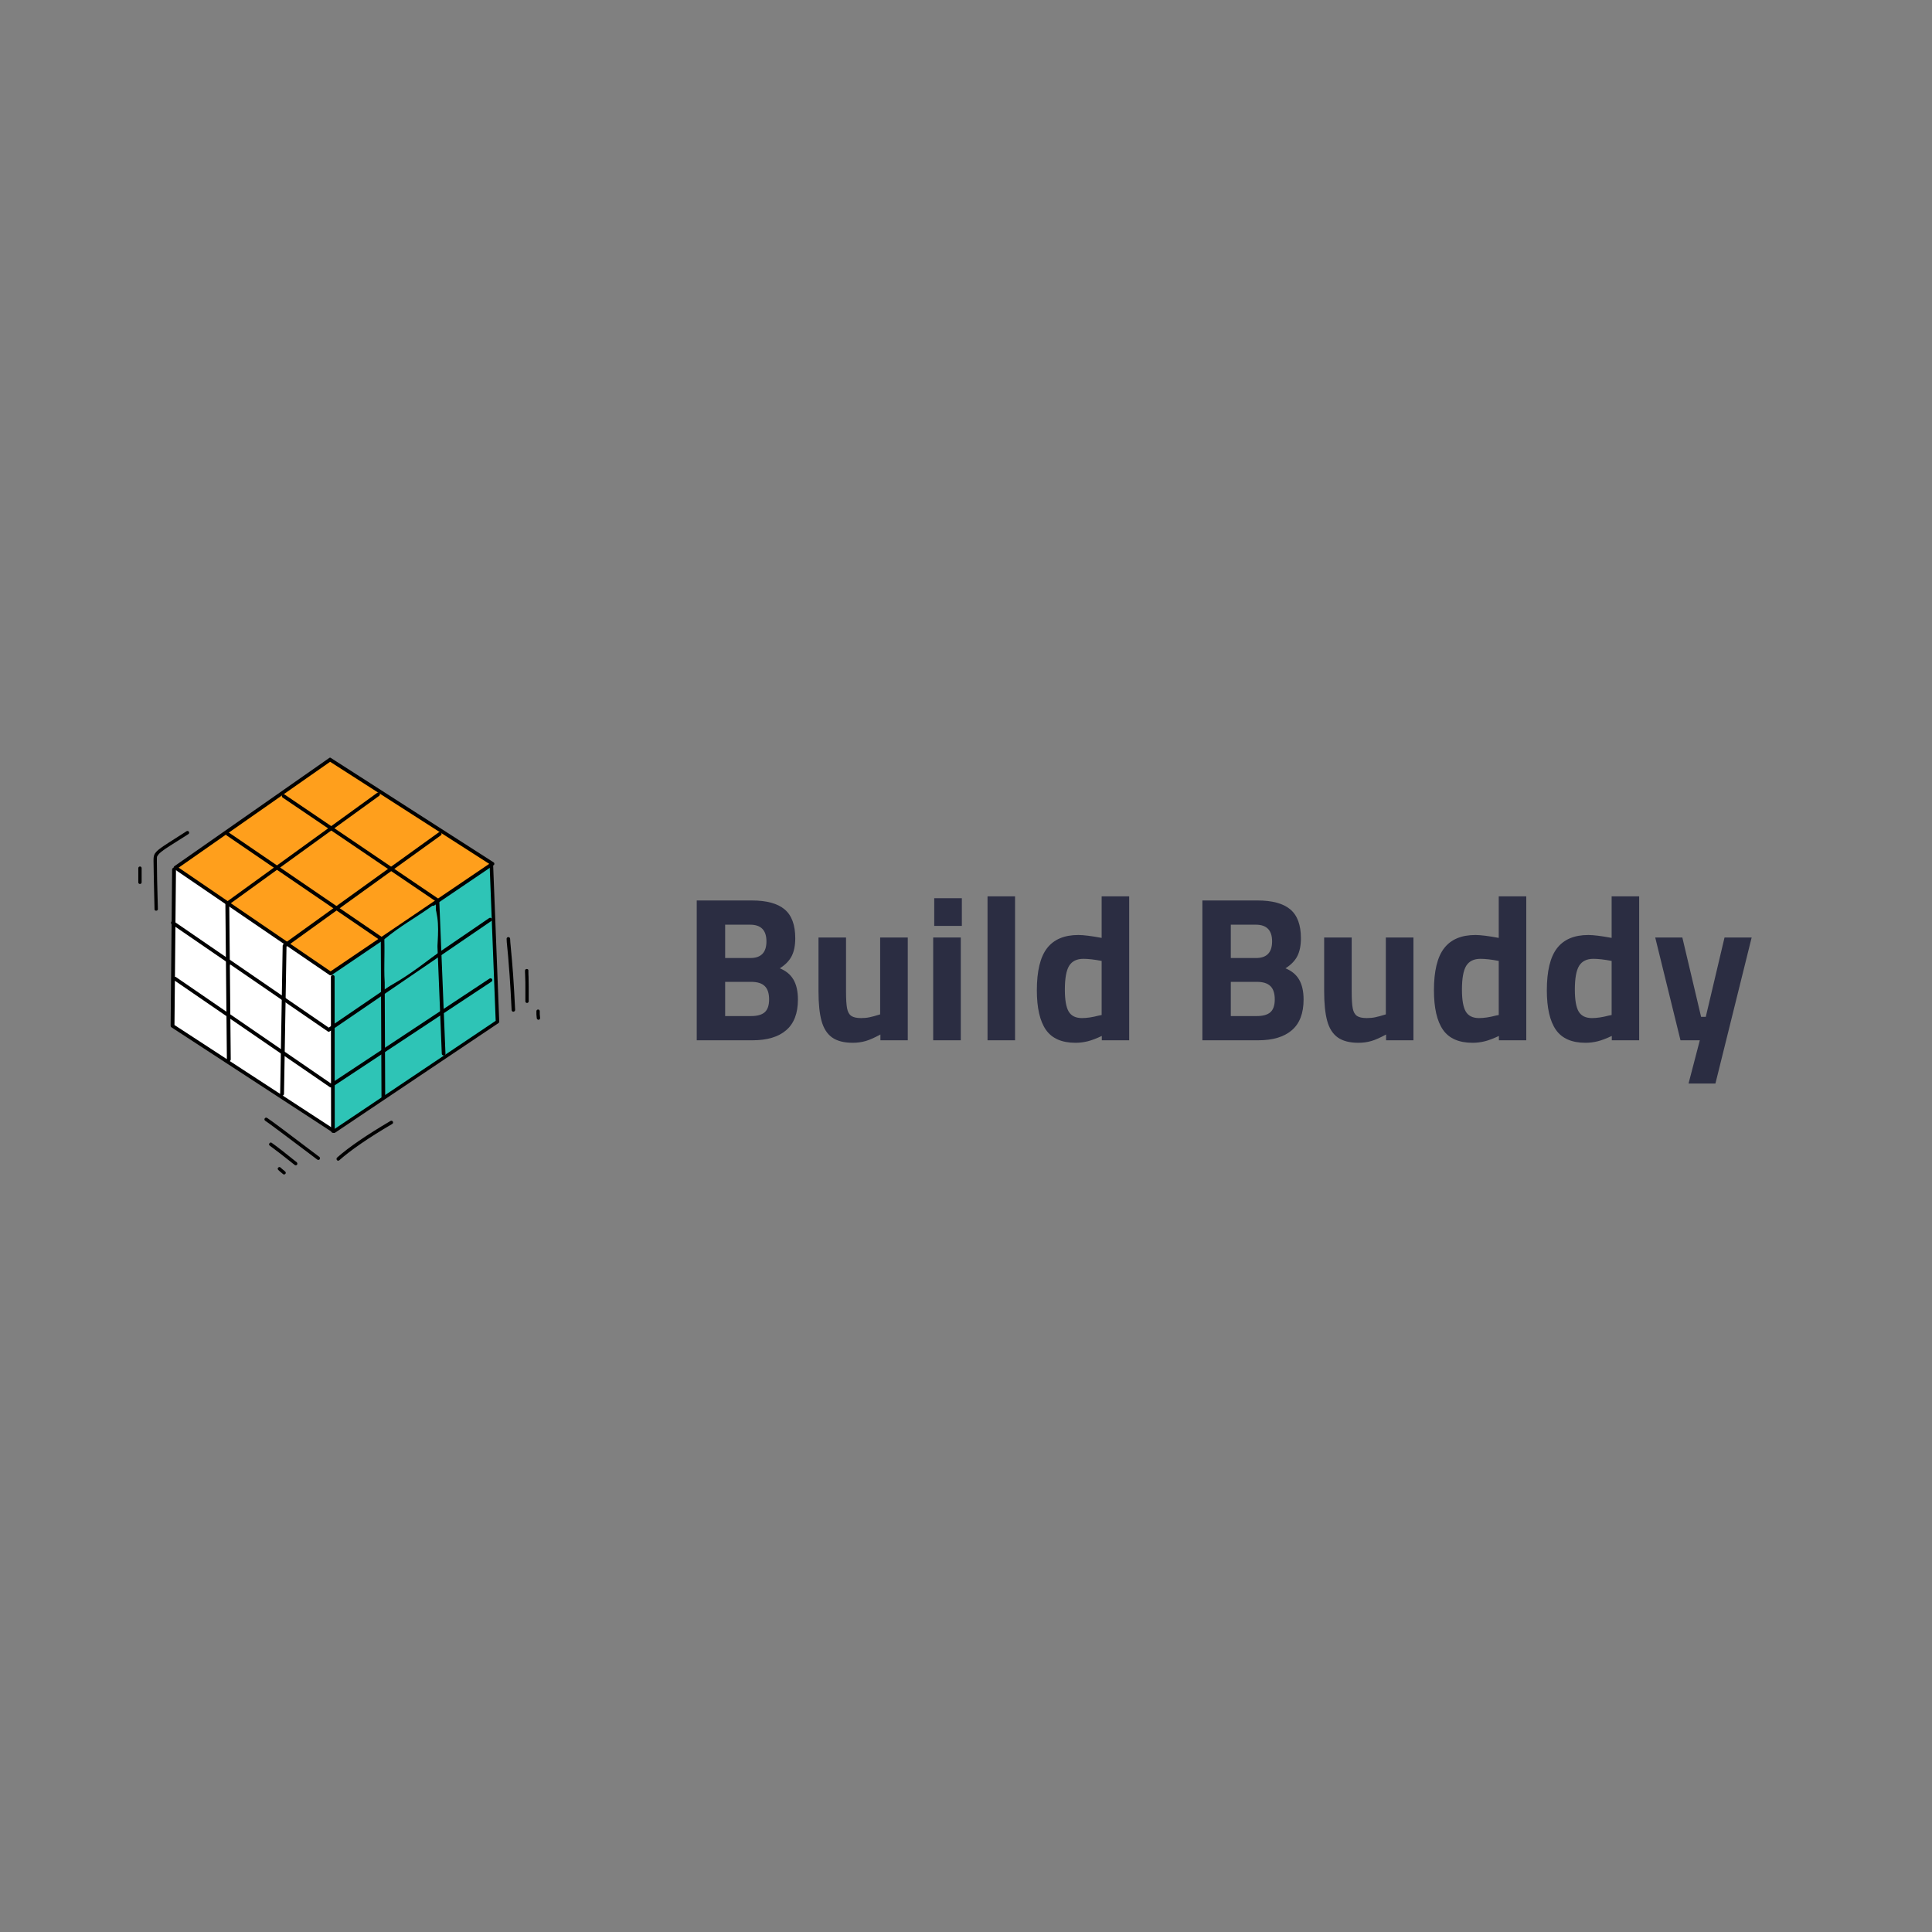 <svg xmlns="http://www.w3.org/2000/svg" xmlns:xlink="http://www.w3.org/1999/xlink" width="500" zoomAndPan="magnify" viewBox="0 0 375 375" height="500" preserveAspectRatio="xMidYMid meet" version="1.0"><rect x="0" y="0" width="375" height="375" fill="#808080" stroke="none"/><defs><g/><clipPath id="id1"><path d="M 54 147.027 L 74 147.027 L 74 161 L 54 161 Z M 54 147.027 " clip-rule="nonzero"/></clipPath><clipPath id="id2"><path d="M 33 147.027 L 96 147.027 L 96 190 L 33 190 Z M 33 147.027 " clip-rule="nonzero"/></clipPath><clipPath id="id3"><path d="M 26.836 168 L 28 168 L 28 172 L 26.836 172 Z M 26.836 168 " clip-rule="nonzero"/></clipPath><clipPath id="id4"><path d="M 104 195 L 104.836 195 L 104.836 198 L 104 198 Z M 104 195 " clip-rule="nonzero"/></clipPath></defs><g clip-path="url(#id1)"><path fill="#ff9f1c" d="M 63.832 147.602 C 60.898 149.688 57.891 151.68 55.023 153.855 C 54.699 154.594 55.773 154.836 56.164 155.254 C 58.805 157.062 61.422 158.926 64.168 160.566 C 64.949 160.582 65.488 159.766 66.156 159.43 C 68.594 157.641 71.105 155.93 73.457 154.031 C 73.711 153.277 72.652 153.082 72.238 152.676 C 69.555 150.969 66.898 149.176 64.176 147.566 C 64.055 147.516 63.941 147.527 63.832 147.602 Z M 63.832 147.602 " fill-opacity="1" fill-rule="nonzero"/></g><path fill="#ff9f1c" d="M 54.637 154.309 C 53.344 154.742 52.309 155.762 51.152 156.469 C 48.883 158.102 46.5 159.602 44.367 161.41 C 44.09 162.156 45.184 162.387 45.594 162.812 C 48.254 164.621 50.867 166.523 53.602 168.219 C 54.422 168.16 54.988 167.34 55.699 166.977 C 58.379 165.066 61.074 163.172 63.703 161.191 C 64.195 160.523 63.148 160.164 62.766 159.797 C 60.156 157.934 57.453 156.184 54.844 154.332 C 54.777 154.312 54.707 154.305 54.637 154.312 Z M 54.637 154.309 " fill-opacity="1" fill-rule="nonzero"/><path fill="#ff9f1c" d="M 43.574 161.77 C 40.602 163.898 37.512 165.871 34.66 168.156 C 34.211 168.871 35.355 169.156 35.734 169.543 C 38.523 171.426 41.246 173.418 44.113 175.172 C 44.965 175.02 45.559 174.215 46.305 173.801 C 48.637 172.109 50.988 170.441 53.289 168.707 C 53.723 167.902 52.418 167.652 51.988 167.188 C 49.297 165.391 46.652 163.465 43.926 161.738 C 43.801 161.684 43.684 161.691 43.574 161.77 Z M 43.574 161.77 " fill-opacity="1" fill-rule="nonzero"/><path fill="#ff9f1c" d="M 53.824 168.629 C 52.41 169.203 51.266 170.297 49.992 171.121 C 48.27 172.406 46.453 173.594 44.809 174.969 C 44.512 175.777 45.609 176.152 46.07 176.594 C 49.211 178.762 52.328 180.98 55.574 182.98 C 56.359 183.004 56.906 182.191 57.574 181.848 C 59.941 180.121 62.395 178.488 64.684 176.664 C 65.016 175.867 63.926 175.48 63.469 175.051 C 60.344 172.887 57.223 170.695 54.027 168.641 C 53.961 168.621 53.895 168.617 53.828 168.629 Z M 53.824 168.629 " fill-opacity="1" fill-rule="nonzero"/><path fill="#ff9f1c" d="M 64.152 161 C 62.5 161.934 61.031 163.191 59.465 164.27 C 57.734 165.582 55.906 166.797 54.266 168.215 C 54.047 168.973 55.152 169.172 55.551 169.617 C 58.738 171.777 61.859 174.051 65.129 176.082 C 65.957 176.043 66.551 175.23 67.262 174.871 C 69.992 172.902 72.797 171.016 75.383 168.863 C 75.703 168.129 74.586 167.91 74.203 167.496 C 70.949 165.336 67.789 163.004 64.41 161.043 C 64.328 161.008 64.242 160.996 64.152 161.004 Z M 64.152 161 " fill-opacity="1" fill-rule="nonzero"/><path fill="#ff9f1c" d="M 73.625 153.938 C 70.719 156.207 67.625 158.273 64.719 160.523 C 64.398 161.289 65.637 161.512 66.051 161.965 C 69.305 164.117 72.461 166.441 75.832 168.414 C 76.582 168.43 77.109 167.641 77.758 167.324 C 80.32 165.48 82.93 163.691 85.43 161.766 C 85.742 160.973 84.582 160.781 84.156 160.348 C 80.789 158.199 77.492 155.922 74.004 153.973 C 73.883 153.914 73.758 153.902 73.625 153.938 Z M 73.625 153.938 " fill-opacity="1" fill-rule="nonzero"/><path fill="#ff9f1c" d="M 85.543 161.609 C 83.023 163.68 80.277 165.465 77.656 167.406 C 77.238 167.863 75.918 168.199 76.406 168.961 C 79.184 170.797 81.855 172.805 84.703 174.527 C 85.441 174.895 86.023 173.965 86.652 173.707 C 89.48 171.785 92.375 169.918 95.137 167.922 C 95.484 167.148 94.207 166.938 93.781 166.496 C 91.164 164.852 88.594 163.09 85.941 161.531 C 85.789 161.457 85.672 161.531 85.543 161.609 Z M 85.543 161.609 " fill-opacity="1" fill-rule="nonzero"/><path fill="#ff9f1c" d="M 75.793 168.828 C 72.434 171.117 69.145 173.527 65.895 175.973 C 65.441 176.727 66.621 177.016 67.023 177.438 C 69.266 178.949 71.438 180.59 73.777 181.941 C 74.633 182.312 75.254 181.277 75.961 180.98 C 78.727 179.043 81.629 177.289 84.277 175.191 C 84.855 174.695 84.141 174.152 83.691 173.93 C 81.188 172.215 78.688 170.484 76.137 168.844 C 76.023 168.844 75.906 168.809 75.797 168.828 Z M 75.793 168.828 " fill-opacity="1" fill-rule="nonzero"/><path fill="#ff9f1c" d="M 65.207 176.508 C 62.129 178.492 59.219 180.746 56.223 182.855 C 55.68 183.613 56.965 183.91 57.379 184.332 C 59.609 185.816 61.789 187.422 64.055 188.828 C 64.812 188.797 65.391 188 66.078 187.668 C 68.551 185.926 71.152 184.344 73.574 182.527 C 73.855 181.762 72.754 181.539 72.352 181.102 C 70.066 179.551 67.824 177.93 65.465 176.5 L 65.207 176.5 Z M 65.207 176.508 " fill-opacity="1" fill-rule="nonzero"/><path fill="#2ec4b6" d="M 94.664 168.34 C 91.539 170.516 88.285 172.535 85.25 174.812 C 84.719 176.191 85.188 177.77 85.098 179.215 C 85.246 181.039 85.055 182.949 85.43 184.719 C 86.461 184.859 87.234 183.641 88.156 183.234 C 90.527 181.719 92.73 179.891 95.203 178.555 C 96.066 178.094 95.559 176.812 95.684 176.023 C 95.559 173.52 95.652 170.949 95.23 168.492 C 95.195 168.273 94.812 168.23 94.664 168.34 Z M 94.664 168.34 " fill-opacity="1" fill-rule="nonzero"/><path fill="#2ec4b6" d="M 84.266 175.438 C 80.965 177.625 77.605 179.805 74.43 182.137 C 74.234 184.961 74.355 187.895 74.398 190.758 C 74.352 191.312 74.449 192.543 75.273 192.004 C 78.508 189.758 81.895 187.699 84.969 185.234 C 85.699 184.414 85.004 183.207 85.164 182.23 C 85 180.016 85.176 177.73 84.793 175.559 C 84.613 175.473 84.48 175.312 84.266 175.438 Z M 84.266 175.438 " fill-opacity="1" fill-rule="nonzero"/><path fill="#2ec4b6" d="M 73.645 182.59 C 70.605 184.664 67.461 186.652 64.523 188.836 C 64.426 191.102 64.723 193.453 64.68 195.758 C 64.848 196.672 64.363 197.93 65.09 198.648 C 66.027 198.754 66.703 197.703 67.516 197.34 C 69.707 195.793 72.02 194.359 74.113 192.719 C 74.352 189.512 74.207 186.195 74.297 182.949 C 74.258 182.637 73.934 182.422 73.645 182.59 Z M 73.645 182.59 " fill-opacity="1" fill-rule="nonzero"/><path fill="#2ec4b6" d="M 73.633 193.23 C 70.703 195.285 67.633 197.199 64.789 199.34 C 64.59 202.195 64.723 205.16 64.742 208.055 C 64.855 208.617 64.5 210.055 65.484 209.832 C 68.395 207.93 71.391 206.086 74.184 204.059 C 74.406 201.078 74.223 197.98 74.289 194.957 C 74.188 194.422 74.648 192.918 73.633 193.23 Z M 73.633 193.23 " fill-opacity="1" fill-rule="nonzero"/><path fill="#2ec4b6" d="M 84.613 185.719 C 81.242 188.074 77.727 190.289 74.445 192.727 C 74.227 195.891 74.406 199.164 74.34 202.371 C 73.941 204 75.445 203.621 76.188 202.781 C 79.285 200.672 82.523 198.703 85.535 196.512 C 85.703 193.828 85.488 191.035 85.418 188.312 C 85.238 187.469 85.617 186.254 84.941 185.695 C 84.824 185.598 84.719 185.68 84.609 185.723 Z M 84.613 185.719 " fill-opacity="1" fill-rule="nonzero"/><path fill="#2ec4b6" d="M 95.02 178.699 C 91.816 180.723 88.734 182.934 85.594 185.051 C 85.176 186.34 85.543 187.832 85.5 189.203 C 85.613 191.336 85.648 193.484 85.871 195.613 C 86.5 196.398 87.336 195.164 87.992 194.949 C 89.805 193.797 91.574 192.582 93.387 191.43 C 90.926 193.203 88.266 194.75 85.852 196.566 C 85.766 198.668 86.059 200.875 86.102 203.016 C 86.168 203.594 86.055 205.043 87.02 204.703 C 90.082 202.562 93.324 200.652 96.242 198.312 C 96.918 197.5 96.273 196.336 96.422 195.391 C 96.113 189.941 96.18 184.457 95.648 179.031 C 95.59 178.754 95.285 178.57 95.02 178.695 Z M 95.02 178.699 " fill-opacity="1" fill-rule="nonzero"/><path fill="#2ec4b6" d="M 85.293 197.141 C 82.992 198.133 80.992 199.77 78.859 201.082 C 77.391 202.168 75.648 202.984 74.344 204.238 C 74.426 206.938 74.16 209.676 74.504 212.352 C 75.086 213.242 75.988 211.887 76.613 211.68 C 79.75 209.531 83.027 207.516 86.074 205.277 C 86.156 203.25 85.863 201.141 85.898 199.07 C 85.77 198.496 86.105 197.266 85.293 197.141 Z M 85.293 197.141 " fill-opacity="1" fill-rule="nonzero"/><path fill="#2ec4b6" d="M 73.77 204.637 C 70.699 206.309 67.855 208.438 64.891 210.305 C 64.449 211.566 64.824 213.066 64.699 214.422 C 64.797 215.895 64.512 217.438 64.898 218.867 C 65.613 219.582 66.418 218.289 67.086 218.07 C 69.457 216.438 71.953 214.922 74.23 213.191 C 74.41 210.523 74.281 207.75 74.219 205.043 C 74.184 204.844 73.984 204.617 73.77 204.637 Z M 73.77 204.637 " fill-opacity="1" fill-rule="nonzero"/><path fill="#ffffff" d="M 34.039 168.91 C 33.625 170.176 33.918 171.629 33.793 172.961 C 33.812 175.016 33.648 177.105 33.793 179.137 C 36.172 181.031 38.859 182.664 41.363 184.449 C 42.176 184.902 42.855 185.688 43.762 185.895 C 44.465 185.234 43.926 184.016 44.113 183.137 C 44.078 180.555 44.211 177.934 44.047 175.375 C 41.672 173.512 39.012 171.879 36.508 170.137 C 35.707 169.812 34.938 168.656 34.035 168.91 Z M 34.039 168.91 " fill-opacity="1" fill-rule="nonzero"/><path fill="#ffffff" d="M 44.309 176.004 C 44.211 179.277 44.078 182.594 44.301 185.867 C 44.836 187.219 46.422 187.746 47.461 188.641 C 49.793 190.191 52.055 191.906 54.438 193.34 C 55.375 193.094 54.809 191.602 55.043 190.812 C 55.129 188.199 55.281 185.547 55.152 182.957 C 52.789 181.078 50.105 179.473 47.617 177.703 C 46.586 177.109 45.699 176.172 44.582 175.797 L 44.441 175.906 Z M 44.309 176.004 " fill-opacity="1" fill-rule="nonzero"/><path fill="#ffffff" d="M 55.379 183.547 C 55.25 186.898 55.055 190.289 55.227 193.648 C 55.566 194.586 56.809 194.836 57.488 195.512 C 59.598 196.883 61.566 198.555 63.832 199.641 C 64.836 199.453 64.41 198.043 64.562 197.32 C 64.57 194.672 64.711 191.984 64.574 189.359 C 62.188 187.469 59.48 185.855 56.973 184.07 C 56.488 183.863 55.902 182.98 55.379 183.543 Z M 55.379 183.547 " fill-opacity="1" fill-rule="nonzero"/><path fill="#ffffff" d="M 55.203 194.578 C 55.027 197.75 54.965 200.957 54.961 204.141 C 56.504 205.598 58.477 206.637 60.191 207.926 C 61.5 208.719 62.703 209.852 64.102 210.414 C 64.902 210.219 64.461 209.031 64.617 208.414 C 64.594 205.684 64.82 202.918 64.484 200.211 C 64.008 199.664 63.137 199.527 62.566 199.016 C 60.211 197.555 58 195.805 55.637 194.398 C 55.449 194.262 55.348 194.516 55.203 194.574 Z M 55.203 194.578 " fill-opacity="1" fill-rule="nonzero"/><path fill="#ffffff" d="M 44.953 187.141 C 44.035 187.488 44.535 188.82 44.363 189.57 C 44.387 192.055 44.27 194.574 44.438 197.031 C 46.902 198.969 49.684 200.645 52.273 202.48 C 53.039 202.75 54.098 204.375 54.746 203.391 C 54.926 200.254 55.09 197.07 54.945 193.949 C 52.582 192.074 49.91 190.461 47.422 188.695 C 46.594 188.211 45.848 187.469 44.957 187.141 Z M 44.953 187.141 " fill-opacity="1" fill-rule="nonzero"/><path fill="#ffffff" d="M 33.77 179.895 C 33.496 183.078 33.719 186.32 33.652 189.523 C 34.504 190.625 35.988 191.195 37.082 192.09 C 39.238 193.543 41.359 195.059 43.562 196.434 C 44.594 196.512 44.117 195.066 44.266 194.445 C 44.223 191.762 44.426 189.004 43.938 186.379 C 40.844 184.062 37.551 181.914 34.328 179.742 C 34.094 179.699 33.926 179.695 33.77 179.895 Z M 33.77 179.895 " fill-opacity="1" fill-rule="nonzero"/><path fill="#ffffff" d="M 33.852 190.418 C 33.473 192.004 33.73 193.734 33.602 195.367 C 33.703 196.645 33.305 198.07 33.734 199.254 C 37.074 201.375 40.344 203.68 43.73 205.684 C 44.715 205.328 44 203.684 44.238 202.797 C 44.18 200.918 44.449 198.973 44.137 197.133 C 40.973 194.723 37.668 192.465 34.316 190.324 C 34.148 190.223 34.004 190.391 33.852 190.422 Z M 33.852 190.418 " fill-opacity="1" fill-rule="nonzero"/><path fill="#ffffff" d="M 44.551 197.723 C 44.125 198.922 44.469 200.316 44.375 201.582 C 44.492 203.152 44.258 204.805 44.605 206.32 C 47.695 208.344 50.754 210.418 53.887 212.371 C 54.875 212.504 54.617 211.082 54.746 210.457 C 54.828 208.434 54.91 206.371 54.762 204.371 C 52.305 202.43 49.547 200.738 46.961 198.918 C 46.18 198.586 45.426 197.457 44.551 197.723 Z M 44.551 197.723 " fill-opacity="1" fill-rule="nonzero"/><path fill="#ffffff" d="M 55.191 204.867 C 54.594 205.645 55.062 206.824 54.883 207.746 C 54.941 209.516 54.668 211.355 54.961 213.078 C 58.004 215.027 60.992 217.141 64.086 218.965 C 65.07 218.609 64.355 216.965 64.594 216.078 C 64.578 214.391 64.727 212.68 64.5 211.004 C 62.168 209.242 59.633 207.664 57.219 205.965 C 56.547 205.633 55.973 204.84 55.191 204.867 Z M 55.191 204.867 " fill-opacity="1" fill-rule="nonzero"/><g clip-path="url(#id2)"><path fill="#000000" d="M 34.254 168.121 L 64.359 188.672 L 63.969 188.672 L 95.406 167.371 L 95.406 167.957 L 63.871 147.73 L 64.262 147.73 L 34.254 168.707 L 34.254 168.121 M 33.863 168.707 C 33.812 168.676 33.773 168.633 33.746 168.582 C 33.715 168.527 33.703 168.473 33.703 168.414 C 33.703 168.355 33.715 168.297 33.746 168.246 C 33.773 168.191 33.812 168.152 33.863 168.121 L 63.871 147.145 C 64 147.031 64.129 147.031 64.262 147.145 L 95.793 167.371 C 95.844 167.402 95.887 167.445 95.914 167.496 C 95.941 167.547 95.957 167.605 95.957 167.664 C 95.957 167.723 95.941 167.777 95.914 167.832 C 95.887 167.883 95.844 167.926 95.793 167.957 L 64.359 189.258 C 64.227 189.328 64.098 189.328 63.969 189.258 Z M 33.863 168.707 " fill-opacity="1" fill-rule="nonzero"/></g><path fill="#000000" d="M 34.156 168.805 L 33.863 199.145 L 33.703 198.848 L 65.074 219.301 L 64.684 219.301 L 96.379 198.031 L 96.219 198.328 L 95.047 168.184 C 95.047 167.988 95.18 167.828 95.371 167.828 C 95.562 167.828 95.73 167.961 95.73 168.152 L 96.902 198.293 C 96.902 198.422 96.848 198.52 96.738 198.59 L 65.039 219.855 C 64.91 219.926 64.781 219.926 64.652 219.855 L 33.281 199.402 C 33.18 199.332 33.125 199.234 33.117 199.109 L 33.41 168.773 C 33.41 168.672 33.445 168.59 33.516 168.52 C 33.586 168.449 33.668 168.414 33.766 168.414 C 33.871 168.422 33.961 168.461 34.035 168.535 C 34.109 168.609 34.148 168.699 34.156 168.805 Z M 34.156 168.805 " fill-opacity="1" fill-rule="nonzero"/><path fill="#000000" d="M 44.039 205.668 L 43.746 175.395 C 43.746 175.266 43.801 175.168 43.91 175.102 L 73.203 153.898 C 73.277 153.84 73.363 153.816 73.457 153.832 C 73.555 153.844 73.629 153.887 73.688 153.965 C 73.785 154.098 73.754 154.355 73.621 154.453 L 44.332 175.656 L 44.496 175.363 L 44.789 205.637 C 44.785 205.734 44.75 205.816 44.684 205.887 C 44.613 205.957 44.527 205.992 44.43 205.996 C 44.234 205.996 44.039 205.859 44.039 205.668 Z M 44.039 205.668 " fill-opacity="1" fill-rule="nonzero"/><path fill="#000000" d="M 54.379 212.32 L 54.867 183.551 C 54.875 183.426 54.926 183.328 55.027 183.258 L 85.164 161.562 C 85.242 161.504 85.332 161.48 85.43 161.504 C 85.527 161.523 85.602 161.574 85.652 161.66 C 85.75 161.824 85.719 162.051 85.555 162.148 L 55.449 183.844 L 55.613 183.551 L 55.125 212.32 C 55.125 212.418 55.09 212.504 55.02 212.574 C 54.949 212.645 54.867 212.68 54.77 212.68 C 54.574 212.68 54.379 212.516 54.379 212.32 Z M 54.379 212.32 " fill-opacity="1" fill-rule="nonzero"/><path fill="#000000" d="M 64.945 189.586 L 64.977 219.531 C 64.973 219.625 64.934 219.707 64.867 219.773 C 64.797 219.84 64.715 219.875 64.617 219.875 C 64.523 219.875 64.441 219.84 64.371 219.773 C 64.301 219.707 64.266 219.625 64.262 219.531 L 64.227 189.586 C 64.23 189.488 64.27 189.406 64.34 189.34 C 64.406 189.273 64.488 189.242 64.586 189.242 C 64.684 189.242 64.766 189.273 64.832 189.34 C 64.902 189.406 64.941 189.488 64.945 189.586 Z M 64.945 189.586 " fill-opacity="1" fill-rule="nonzero"/><path fill="#000000" d="M 74.762 212.973 C 74.766 213.074 74.734 213.164 74.664 213.238 C 74.59 213.312 74.504 213.348 74.402 213.348 C 74.301 213.348 74.215 213.312 74.145 213.238 C 74.074 213.164 74.043 213.074 74.047 212.973 L 73.914 182.406 L 74.074 182.703 L 43.977 162.148 C 43.816 162.051 43.781 161.824 43.879 161.66 C 43.977 161.496 44.207 161.465 44.367 161.562 L 74.469 182.113 C 74.578 182.184 74.633 182.281 74.633 182.41 L 74.766 212.973 L 74.047 212.973 C 74.051 212.879 74.086 212.797 74.156 212.73 C 74.227 212.664 74.309 212.629 74.402 212.629 C 74.5 212.629 74.582 212.664 74.652 212.73 C 74.719 212.797 74.758 212.879 74.762 212.973 Z M 74.762 212.973 " fill-opacity="1" fill-rule="nonzero"/><path fill="#000000" d="M 85.75 204.523 L 84.547 174.742 L 84.711 175.035 L 54.867 154.812 C 54.703 154.711 54.672 154.484 54.77 154.32 C 54.867 154.16 55.094 154.125 55.254 154.223 L 85.098 174.449 C 85.207 174.516 85.262 174.613 85.262 174.742 L 86.465 204.523 C 86.465 204.723 86.332 204.883 86.141 204.883 C 85.91 204.852 85.75 204.723 85.75 204.523 Z M 85.75 204.523 " fill-opacity="1" fill-rule="nonzero"/><path fill="#000000" d="M 33.734 178.82 L 64 199.598 L 63.609 199.598 L 94.949 178.199 C 95.113 178.102 95.34 178.133 95.438 178.297 C 95.535 178.461 95.504 178.688 95.34 178.785 L 64 200.188 C 63.867 200.285 63.707 200.285 63.609 200.188 L 33.344 179.406 C 33.184 179.309 33.148 179.082 33.246 178.918 C 33.344 178.754 33.57 178.723 33.734 178.82 Z M 33.734 178.82 " fill-opacity="1" fill-rule="nonzero"/><path fill="#000000" d="M 34.156 189.648 L 64.422 210.43 L 64.035 210.43 L 95.016 189.941 C 95.18 189.848 95.406 189.875 95.504 190.043 C 95.602 190.207 95.57 190.434 95.406 190.531 L 64.422 211.016 C 64.293 211.086 64.164 211.086 64.031 211.016 L 33.766 190.238 C 33.605 190.141 33.57 189.91 33.668 189.746 C 33.766 189.586 33.992 189.551 34.156 189.648 Z M 34.156 189.648 " fill-opacity="1" fill-rule="nonzero"/><path fill="#000000" d="M 29.996 176.504 C 29.867 172.129 29.832 169 29.801 167.074 C 29.801 166.488 29.832 166.129 29.965 165.902 L 29.93 165.934 C 30.098 165.512 30.547 165.055 31.297 164.531 L 31.199 164.629 L 31.297 164.531 C 31.492 164.367 33.117 163.293 36.172 161.367 C 36.25 161.301 36.336 161.277 36.438 161.289 C 36.535 161.305 36.613 161.355 36.668 161.441 C 36.723 161.523 36.734 161.617 36.707 161.711 C 36.68 161.809 36.621 161.879 36.531 161.922 C 33.508 163.812 31.914 164.859 31.719 165.02 L 31.785 164.953 L 31.688 165.051 C 31.039 165.508 30.68 165.867 30.551 166.16 C 30.551 166.184 30.539 166.195 30.516 166.195 C 30.449 166.293 30.449 166.555 30.449 167.008 C 30.449 168.934 30.516 172.066 30.645 176.438 C 30.652 176.531 30.621 176.609 30.555 176.672 C 30.492 176.738 30.414 176.77 30.32 176.762 C 30.125 176.762 29.996 176.695 29.996 176.504 Z M 29.996 176.504 " fill-opacity="1" fill-rule="nonzero"/><g clip-path="url(#id3)"><path fill="#000000" d="M 26.844 171.25 L 26.844 168.512 C 26.844 168.422 26.875 168.344 26.938 168.281 C 27 168.219 27.078 168.184 27.168 168.184 C 27.371 168.199 27.48 168.309 27.492 168.512 L 27.492 171.25 C 27.496 171.34 27.469 171.422 27.402 171.484 C 27.336 171.551 27.258 171.582 27.168 171.574 C 27.074 171.582 26.996 171.551 26.934 171.488 C 26.867 171.422 26.836 171.344 26.844 171.25 Z M 26.844 171.25 " fill-opacity="1" fill-rule="nonzero"/></g><path fill="#000000" d="M 99.012 182.211 C 99.012 182.344 99.047 182.539 99.047 182.832 C 99.242 185.082 99.371 186.289 99.371 186.387 L 99.371 186.355 C 99.438 187.074 99.504 188.02 99.598 189.227 C 99.73 191.117 99.859 193.367 99.988 196.012 C 99.988 196.207 99.855 196.336 99.664 196.371 C 99.473 196.402 99.34 196.238 99.305 196.043 C 99.176 193.402 99.047 191.148 98.914 189.289 C 98.816 188.082 98.754 187.105 98.688 186.422 L 98.688 186.324 L 98.688 186.391 C 98.688 186.293 98.59 185.121 98.363 182.867 C 98.34 182.652 98.328 182.434 98.332 182.215 C 98.332 182.125 98.363 182.051 98.426 181.984 C 98.488 181.922 98.566 181.891 98.656 181.891 C 98.852 181.891 99.012 182.023 99.012 182.215 Z M 99.012 182.211 " fill-opacity="1" fill-rule="nonzero"/><path fill="#000000" d="M 102.559 188.344 L 102.559 188.637 C 102.559 189.195 102.59 189.488 102.59 189.551 C 102.59 190.27 102.621 190.891 102.621 191.445 L 102.621 194.348 C 102.621 194.438 102.59 194.516 102.527 194.578 C 102.465 194.641 102.387 194.672 102.297 194.672 C 102.094 194.66 101.984 194.551 101.973 194.348 L 101.973 191.477 C 101.973 190.922 101.973 190.301 101.941 189.617 C 101.941 189.551 101.941 189.258 101.906 188.703 L 101.906 188.41 C 101.902 188.316 101.93 188.238 101.996 188.176 C 102.062 188.109 102.141 188.078 102.23 188.082 C 102.426 188.082 102.559 188.184 102.559 188.344 Z M 102.559 188.344 " fill-opacity="1" fill-rule="nonzero"/><g clip-path="url(#id4)"><path fill="#000000" d="M 104.766 196.273 L 104.766 196.828 L 104.832 197.578 C 104.84 197.781 104.742 197.898 104.543 197.934 C 104.379 197.969 104.215 197.801 104.184 197.641 L 104.117 196.891 L 104.117 196.273 C 104.117 196.184 104.148 196.105 104.211 196.043 C 104.277 195.977 104.352 195.945 104.441 195.945 C 104.645 195.961 104.754 196.066 104.766 196.273 Z M 104.766 196.273 " fill-opacity="1" fill-rule="nonzero"/></g><path fill="#000000" d="M 51.844 216.984 C 52.426 217.344 55.809 219.855 61.984 224.555 C 62.059 224.609 62.098 224.68 62.113 224.77 C 62.125 224.859 62.105 224.938 62.051 225.012 C 61.996 225.082 61.926 225.125 61.836 225.137 C 61.746 225.152 61.668 225.129 61.594 225.078 C 55.418 220.41 52.035 217.898 51.484 217.539 C 51.406 217.492 51.355 217.422 51.336 217.332 C 51.316 217.242 51.336 217.16 51.387 217.086 C 51.434 217.008 51.504 216.957 51.594 216.938 C 51.684 216.918 51.766 216.934 51.844 216.984 Z M 51.844 216.984 " fill-opacity="1" fill-rule="nonzero"/><path fill="#000000" d="M 65.43 224.684 C 67.707 222.664 71.152 220.312 75.801 217.574 C 75.883 217.527 75.965 217.52 76.055 217.543 C 76.145 217.57 76.211 217.621 76.254 217.703 C 76.301 217.785 76.309 217.871 76.285 217.961 C 76.262 218.047 76.207 218.117 76.125 218.16 C 71.508 220.867 68.098 223.219 65.852 225.207 C 65.785 225.27 65.707 225.297 65.617 225.289 C 65.527 225.281 65.453 225.246 65.398 225.176 C 65.281 225.004 65.289 224.84 65.43 224.684 Z M 65.43 224.684 " fill-opacity="1" fill-rule="nonzero"/><path fill="#000000" d="M 52.719 221.812 C 53.793 222.562 55.418 223.836 57.598 225.598 C 57.73 225.73 57.758 225.926 57.664 226.055 C 57.531 226.211 57.379 226.23 57.207 226.121 C 55.031 224.391 53.402 223.121 52.363 222.371 C 52.281 222.32 52.234 222.25 52.223 222.156 C 52.207 222.062 52.234 221.984 52.297 221.914 C 52.43 221.781 52.59 221.684 52.719 221.816 Z M 52.719 221.812 " fill-opacity="1" fill-rule="nonzero"/><path fill="#000000" d="M 54.441 226.609 C 54.637 226.805 54.965 227.066 55.352 227.391 C 55.484 227.527 55.516 227.719 55.387 227.848 C 55.254 227.98 55.059 228.012 54.93 227.883 C 54.539 227.555 54.215 227.293 54.02 227.098 C 53.887 226.965 53.855 226.773 53.988 226.641 C 54.117 226.512 54.312 226.48 54.441 226.609 Z M 54.441 226.609 " fill-opacity="1" fill-rule="nonzero"/><path fill="#2ec4b6" d="M 83.91 175.82 C 80.871 178.02 77.445 179.879 74.648 182.297 C 74.781 185.441 74.398 188.711 74.82 191.789 C 78.254 190.102 81.727 187.441 84.832 185.082 C 84.945 182.016 85.441 178.707 84.297 175.812 Z M 83.91 175.82 " fill-opacity="1" fill-rule="nonzero"/><g fill="#2b2d42" fill-opacity="1"><g transform="translate(132.282, 201.92)"><g><path d="M 2.953 -27.141 L 13.609 -27.141 C 16.516 -27.141 18.648 -26.562 20.016 -25.406 C 21.391 -24.25 22.078 -22.379 22.078 -19.797 C 22.078 -18.41 21.848 -17.266 21.391 -16.359 C 20.941 -15.461 20.172 -14.664 19.078 -13.969 C 20.273 -13.488 21.16 -12.754 21.734 -11.766 C 22.305 -10.785 22.594 -9.5 22.594 -7.906 C 22.594 -5.238 21.832 -3.254 20.312 -1.953 C 18.801 -0.648 16.617 0 13.766 0 L 2.953 0 Z M 13.375 -15.969 C 15.445 -15.969 16.484 -17.047 16.484 -19.203 C 16.484 -21.359 15.43 -22.438 13.328 -22.438 L 8.469 -22.438 L 8.469 -15.969 Z M 13.5 -4.703 C 14.695 -4.703 15.578 -4.945 16.141 -5.438 C 16.711 -5.938 17 -6.77 17 -7.938 C 17 -9.113 16.719 -9.973 16.156 -10.516 C 15.602 -11.066 14.719 -11.344 13.5 -11.344 L 8.469 -11.344 L 8.469 -4.703 Z M 13.5 -4.703 "/></g></g></g><g fill="#2b2d42" fill-opacity="1"><g transform="translate(156.589, 201.92)"><g><path d="M 8.938 0.484 C 7.238 0.484 5.898 0.141 4.922 -0.547 C 3.953 -1.242 3.27 -2.312 2.875 -3.75 C 2.477 -5.188 2.281 -7.102 2.281 -9.5 L 2.281 -19.953 L 7.625 -19.953 L 7.625 -9.422 C 7.625 -7.984 7.691 -6.91 7.828 -6.203 C 7.961 -5.504 8.234 -5.016 8.641 -4.734 C 9.055 -4.453 9.691 -4.312 10.547 -4.312 C 11.148 -4.312 11.695 -4.363 12.188 -4.469 C 12.688 -4.57 13.375 -4.758 14.25 -5.031 L 14.25 -19.953 L 19.609 -19.953 L 19.609 0 L 14.297 0 L 14.297 -1.125 C 13.172 -0.508 12.219 -0.086 11.438 0.141 C 10.656 0.367 9.82 0.484 8.938 0.484 Z M 8.938 0.484 "/></g></g></g><g fill="#2b2d42" fill-opacity="1"><g transform="translate(178.662, 201.92)"><g><path d="M 2.469 0 Z M 2.469 -19.953 L 7.828 -19.953 L 7.828 0 L 2.469 0 Z M 2.672 -27.578 L 8.031 -27.578 L 8.031 -22.203 L 2.672 -22.203 Z M 2.672 -27.578 "/></g></g></g><g fill="#2b2d42" fill-opacity="1"><g transform="translate(188.96, 201.92)"><g><path d="M 2.719 -27.938 L 8.062 -27.938 L 8.062 0 L 2.719 0 Z M 2.719 -27.938 "/></g></g></g><g fill="#2b2d42" fill-opacity="1"><g transform="translate(199.736, 201.92)"><g><path d="M 9.016 0.484 C 6.359 0.484 4.441 -0.359 3.266 -2.047 C 2.098 -3.742 1.516 -6.297 1.516 -9.703 C 1.516 -13.43 2.172 -16.148 3.484 -17.859 C 4.805 -19.578 6.836 -20.438 9.578 -20.438 C 10.566 -20.438 12.07 -20.25 14.094 -19.875 L 14.094 -27.938 L 19.438 -27.938 L 19.438 0 L 14.125 0 L 14.125 -0.844 C 13.039 -0.332 12.113 0.016 11.344 0.203 C 10.57 0.391 9.797 0.484 9.016 0.484 Z M 10.266 -4.312 C 11.223 -4.312 12.312 -4.473 13.531 -4.797 L 14.094 -4.906 L 14.094 -15.406 C 12.676 -15.676 11.492 -15.812 10.547 -15.812 C 9.266 -15.812 8.344 -15.359 7.781 -14.453 C 7.227 -13.547 6.953 -12.004 6.953 -9.828 C 6.953 -7.828 7.203 -6.406 7.703 -5.562 C 8.211 -4.727 9.066 -4.312 10.266 -4.312 Z M 10.266 -4.312 "/></g></g></g><g fill="#2b2d42" fill-opacity="1"><g transform="translate(221.649, 201.92)"><g/></g></g><g fill="#2b2d42" fill-opacity="1"><g transform="translate(230.43, 201.92)"><g><path d="M 2.953 -27.141 L 13.609 -27.141 C 16.516 -27.141 18.648 -26.562 20.016 -25.406 C 21.391 -24.25 22.078 -22.379 22.078 -19.797 C 22.078 -18.41 21.848 -17.266 21.391 -16.359 C 20.941 -15.461 20.172 -14.664 19.078 -13.969 C 20.273 -13.488 21.16 -12.754 21.734 -11.766 C 22.305 -10.785 22.594 -9.5 22.594 -7.906 C 22.594 -5.238 21.832 -3.254 20.312 -1.953 C 18.801 -0.648 16.617 0 13.766 0 L 2.953 0 Z M 13.375 -15.969 C 15.445 -15.969 16.484 -17.047 16.484 -19.203 C 16.484 -21.359 15.43 -22.438 13.328 -22.438 L 8.469 -22.438 L 8.469 -15.969 Z M 13.5 -4.703 C 14.695 -4.703 15.578 -4.945 16.141 -5.438 C 16.711 -5.938 17 -6.77 17 -7.938 C 17 -9.113 16.719 -9.973 16.156 -10.516 C 15.602 -11.066 14.719 -11.344 13.5 -11.344 L 8.469 -11.344 L 8.469 -4.703 Z M 13.5 -4.703 "/></g></g></g><g fill="#2b2d42" fill-opacity="1"><g transform="translate(254.738, 201.92)"><g><path d="M 8.938 0.484 C 7.238 0.484 5.898 0.141 4.922 -0.547 C 3.953 -1.242 3.27 -2.312 2.875 -3.75 C 2.477 -5.188 2.281 -7.102 2.281 -9.5 L 2.281 -19.953 L 7.625 -19.953 L 7.625 -9.422 C 7.625 -7.984 7.691 -6.91 7.828 -6.203 C 7.961 -5.504 8.234 -5.016 8.641 -4.734 C 9.055 -4.453 9.691 -4.312 10.547 -4.312 C 11.148 -4.312 11.695 -4.363 12.188 -4.469 C 12.688 -4.57 13.375 -4.758 14.25 -5.031 L 14.25 -19.953 L 19.609 -19.953 L 19.609 0 L 14.297 0 L 14.297 -1.125 C 13.172 -0.508 12.219 -0.086 11.438 0.141 C 10.656 0.367 9.82 0.484 8.938 0.484 Z M 8.938 0.484 "/></g></g></g><g fill="#2b2d42" fill-opacity="1"><g transform="translate(276.811, 201.92)"><g><path d="M 9.016 0.484 C 6.359 0.484 4.441 -0.359 3.266 -2.047 C 2.098 -3.742 1.516 -6.297 1.516 -9.703 C 1.516 -13.43 2.172 -16.148 3.484 -17.859 C 4.805 -19.578 6.836 -20.438 9.578 -20.438 C 10.566 -20.438 12.07 -20.25 14.094 -19.875 L 14.094 -27.938 L 19.438 -27.938 L 19.438 0 L 14.125 0 L 14.125 -0.844 C 13.039 -0.332 12.113 0.016 11.344 0.203 C 10.57 0.391 9.797 0.484 9.016 0.484 Z M 10.266 -4.312 C 11.223 -4.312 12.312 -4.473 13.531 -4.797 L 14.094 -4.906 L 14.094 -15.406 C 12.676 -15.676 11.492 -15.812 10.547 -15.812 C 9.266 -15.812 8.344 -15.359 7.781 -14.453 C 7.227 -13.547 6.953 -12.004 6.953 -9.828 C 6.953 -7.828 7.203 -6.406 7.703 -5.562 C 8.211 -4.727 9.066 -4.312 10.266 -4.312 Z M 10.266 -4.312 "/></g></g></g><g fill="#2b2d42" fill-opacity="1"><g transform="translate(298.724, 201.92)"><g><path d="M 9.016 0.484 C 6.359 0.484 4.441 -0.359 3.266 -2.047 C 2.098 -3.742 1.516 -6.297 1.516 -9.703 C 1.516 -13.43 2.172 -16.148 3.484 -17.859 C 4.805 -19.578 6.836 -20.438 9.578 -20.438 C 10.566 -20.438 12.07 -20.25 14.094 -19.875 L 14.094 -27.938 L 19.438 -27.938 L 19.438 0 L 14.125 0 L 14.125 -0.844 C 13.039 -0.332 12.113 0.016 11.344 0.203 C 10.57 0.391 9.797 0.484 9.016 0.484 Z M 10.266 -4.312 C 11.223 -4.312 12.312 -4.473 13.531 -4.797 L 14.094 -4.906 L 14.094 -15.406 C 12.676 -15.676 11.492 -15.812 10.547 -15.812 C 9.266 -15.812 8.344 -15.359 7.781 -14.453 C 7.227 -13.547 6.953 -12.004 6.953 -9.828 C 6.953 -7.828 7.203 -6.406 7.703 -5.562 C 8.211 -4.727 9.066 -4.312 10.266 -4.312 Z M 10.266 -4.312 "/></g></g></g><g fill="#2b2d42" fill-opacity="1"><g transform="translate(320.636, 201.92)"><g><path d="M 9.297 0 L 5.547 0 L 0.641 -19.953 L 5.906 -19.953 L 9.547 -4.547 L 10.453 -4.547 L 14.094 -19.953 L 19.359 -19.953 L 12.328 8.391 L 7.109 8.391 Z M 9.297 0 "/></g></g></g></svg>